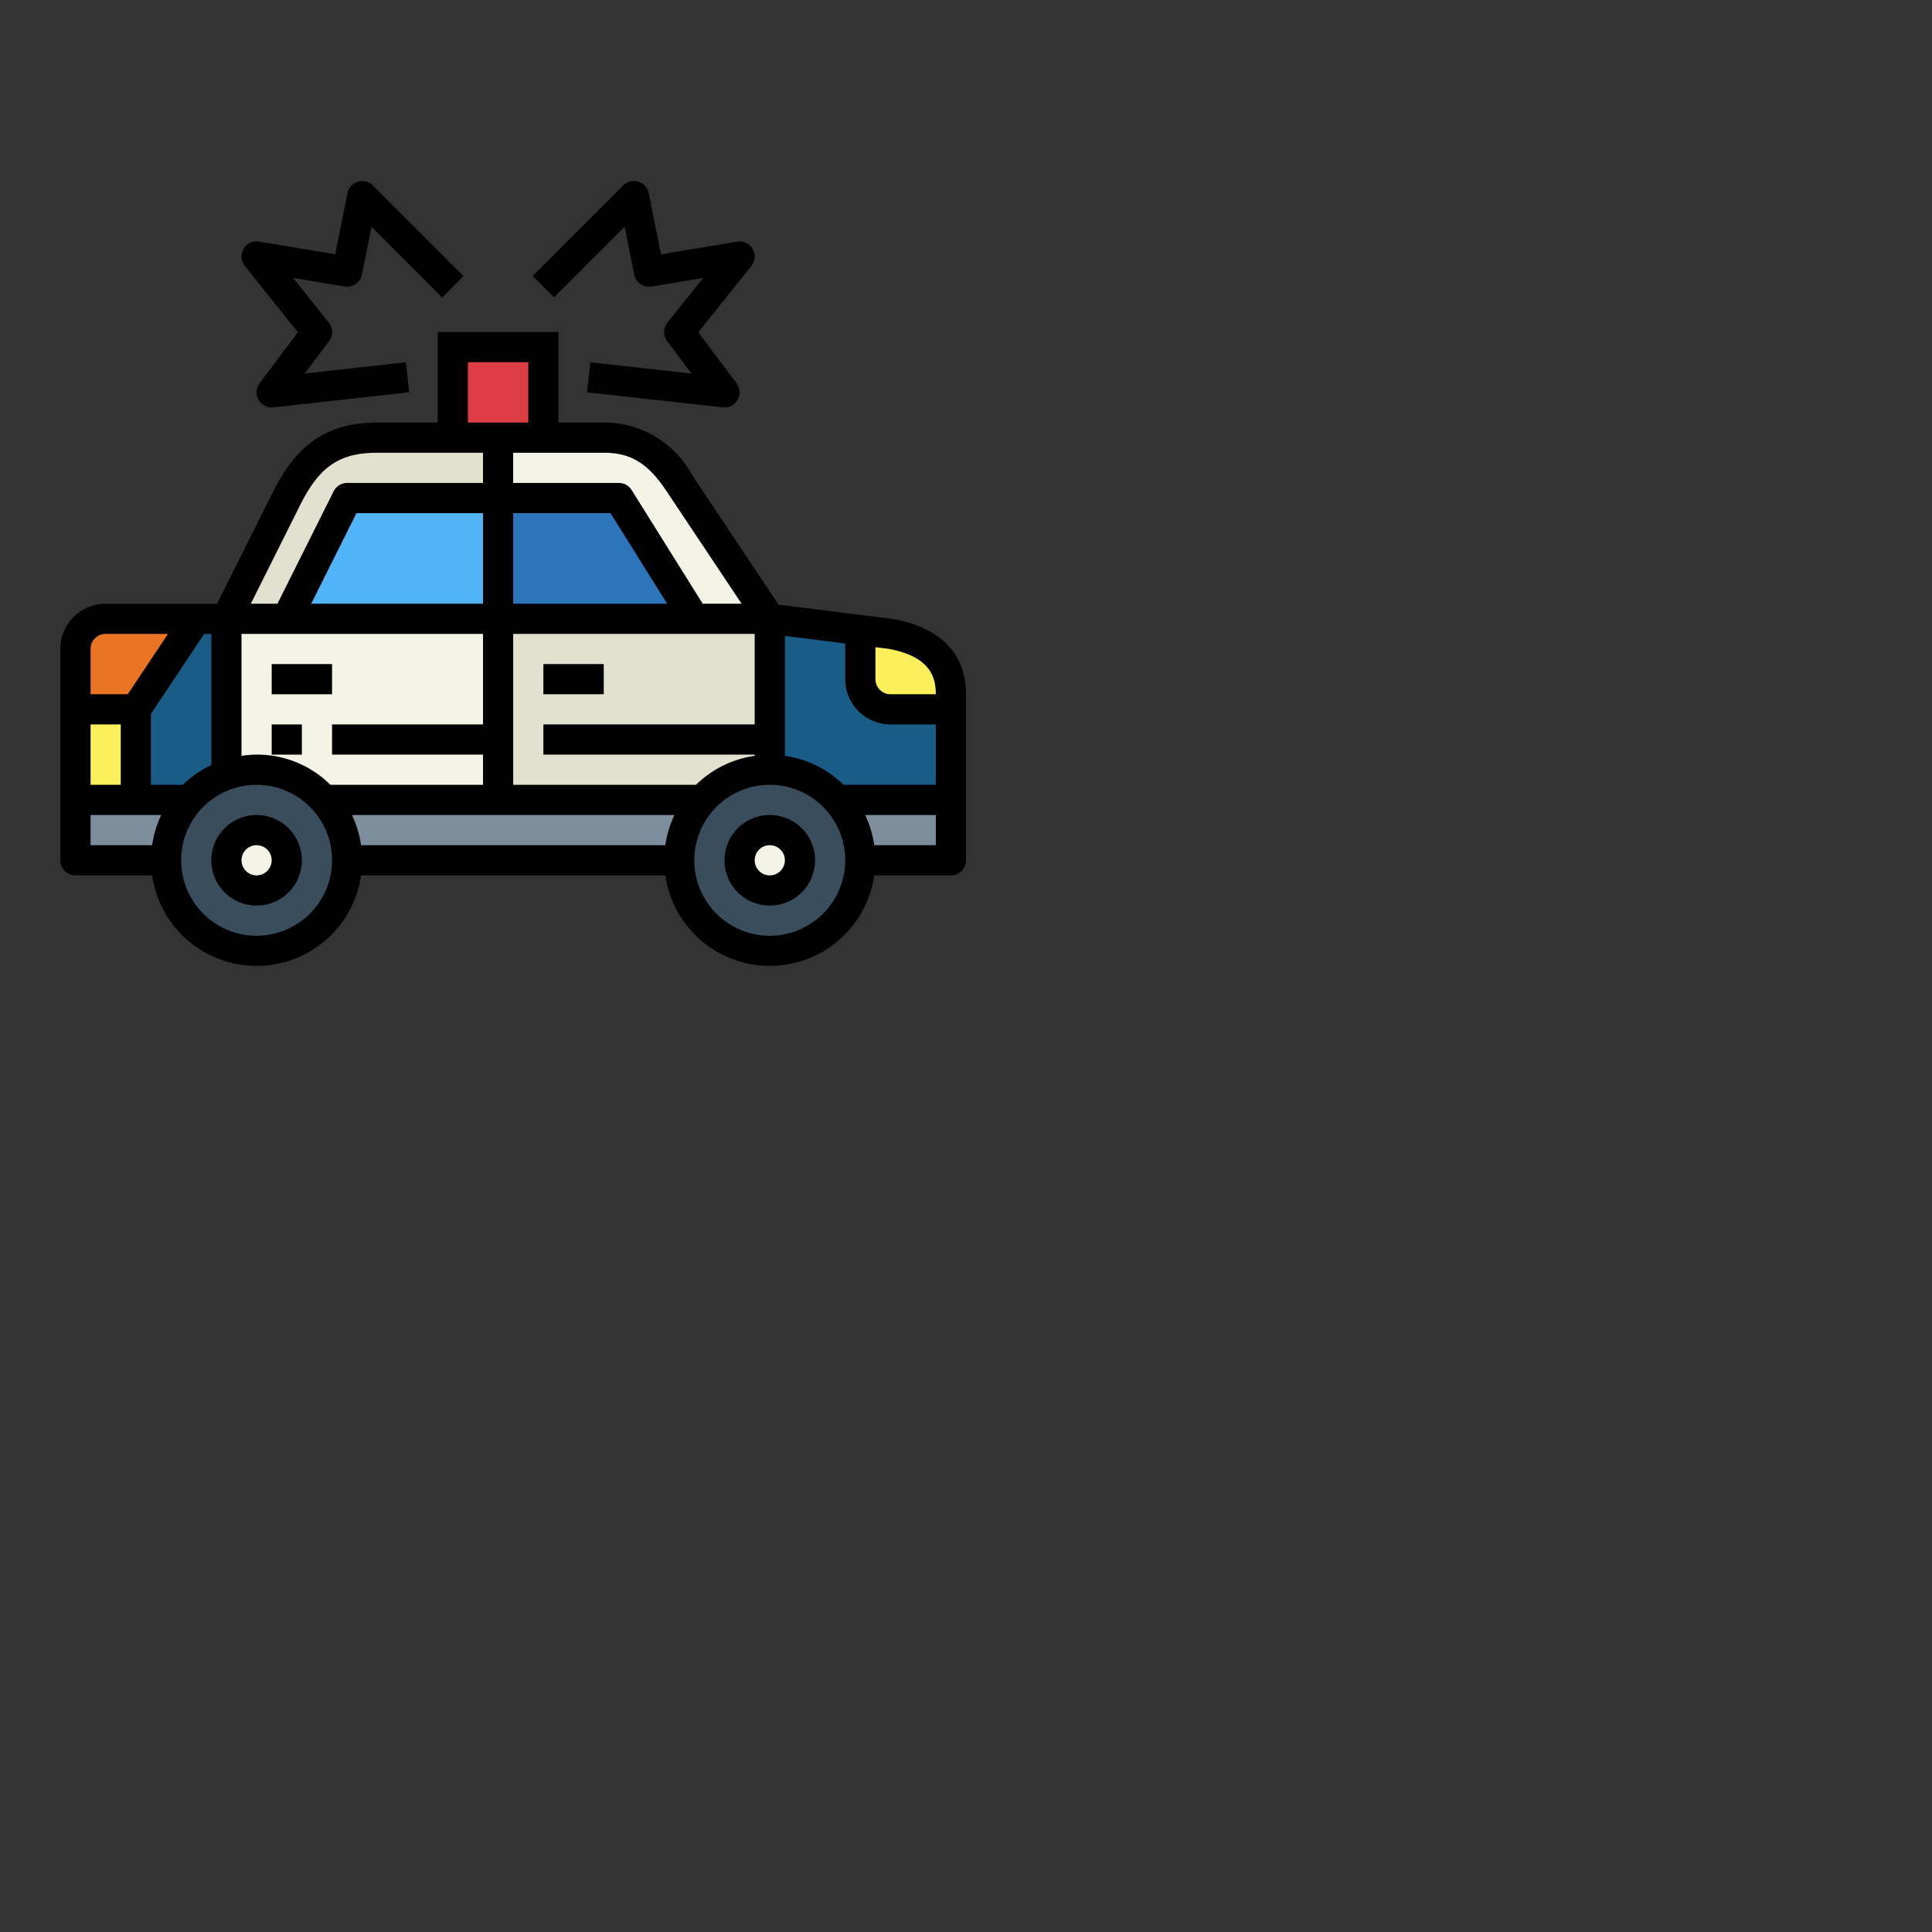 <?xml version="1.0" encoding="UTF-8" standalone="no"?>
<svg
   xmlns:dc="http://purl.org/dc/elements/1.1/"
   xmlns:cc="http://creativecommons.org/ns#"
   xmlns:rdf="http://www.w3.org/1999/02/22-rdf-syntax-ns#"
   xmlns:svg="http://www.w3.org/2000/svg"
   xmlns="http://www.w3.org/2000/svg"
   xmlns:sodipodi="http://sodipodi.sourceforge.net/DTD/sodipodi-0.dtd"
   xmlns:inkscape="http://www.inkscape.org/namespaces/inkscape"
   inkscape:version="1.0 (6e3e5246a0, 2020-05-07)"
   sodipodi:docname="carro1.svg"
   id="svg53"
   version="1.1"
   width="512"
   viewBox="0 0 64 64"
   height="512">
  <rect x="0" y="0" width="64" height="64" fill="#333333" stroke="none"/>
  <defs
     id="defs57" />
  <sodipodi:namedview
     inkscape:current-layer="svg53"
     inkscape:window-maximized="1"
     inkscape:window-y="27"
     inkscape:window-x="72"
     inkscape:cy="256"
     inkscape:cx="256"
     inkscape:zoom="1.0898438"
     showgrid="false"
     id="namedview55"
     inkscape:window-height="704"
     inkscape:window-width="1294"
     inkscape:pageshadow="2"
     inkscape:pageopacity="0"
     guidetolerance="10"
     gridtolerance="10"
     objecttolerance="10"
     borderopacity="1"
     bordercolor="#666666"
     pagecolor="#ffffff" />
  <g
     transform="matrix(0.5,0,0,0.5,1,2.998)"
     data-name="Filled outline"
     id="Filled_outline">
    <path
       id="path2"
       fill="#e2e1cf"
       d="m 17,27 -4,8 V 47 H 31 V 23 h -8 c -3.03,0 -4.645,1.29 -6,4 z" />
    <path
       id="path4"
       fill="#f4f4e6"
       d="m 31,23 h 7 c 2.34,0 3.7,1.053 5,3 l 6,9 V 47 H 31 Z" />
    <path
       id="path6"
       fill="#195c85"
       d="M 61,47 H 49 V 35 l 8,1 c 2.377,0.432 4,1.584 4,4 z" />
    <path
       id="path8"
       fill="#195c85"
       d="m 5,35 h 8 V 47 H 3 V 37 a 2,2 0 0 1 2,-2 z" />
    <path
       id="path10"
       fill="#f4f4e6"
       d="M 13,35 H 31 V 47 H 13 Z" />
    <path
       id="path12"
       fill="#e2e1cf"
       d="M 31,35 H 49 V 47 H 31 Z" />
    <path
       id="path14"
       fill="#50b4f8"
       d="m 21,27 h 10 v 8 H 17 Z" />
    <path
       id="path16"
       fill="#2d75bb"
       d="m 39,27 h -8 v 8 h 13 z" />
    <path
       id="path18"
       fill="#e97424"
       d="M 7,41 H 3 v -4 a 2,2 0 0 1 2,-2 h 6 z" />
    <path
       id="path20"
       fill="#fcf05a"
       d="m 3,41 h 4 v 6 H 3 Z" />
    <path
       id="path22"
       fill="#fcf05a"
       d="M 57,36 55,35.75 V 39 a 2,2 0 0 0 2,2 h 4 v -1 c 0,-2.416 -1.623,-3.568 -4,-4 z" />
    <path
       id="path24"
       fill="#7d8d9c"
       d="m 3,47 h 58 v 4 H 3 Z" />
    <path
       id="path26"
       fill="#dd3e46"
       d="m 28,17 h 6 v 6 h -6 z" />
    <circle
       id="circle28"
       r="6"
       fill="#394d5c"
       cy="51"
       cx="15" />
    <circle
       id="circle30"
       r="2"
       fill="#f4f4e6"
       cy="51"
       cx="15" />
    <circle
       id="circle32"
       r="6"
       fill="#394d5c"
       cy="51"
       cx="49" />
    <circle
       id="circle34"
       r="2"
       fill="#f4f4e6"
       cy="51"
       cx="49" />
    <path
       id="path36"
       d="m 16,38 h 4 v 2 h -4 z" />
    <path
       id="path38"
       d="m 34,38 h 4 v 2 h -4 z" />
    <path
       id="path40"
       d="m 57.124,35.008 -7.546,-0.943 -5.746,-8.62 A 6.6,6.6 0 0 0 38,22 h -3 v -6 h -8 v 6 h -4 c -3.231,0 -5.293,1.361 -6.895,4.553 L 12.382,34 H 5 a 3,3 0 0 0 -3,3 v 14 a 1,1 0 0 0 1,1 h 5.08 a 6.991,6.991 0 0 0 13.84,0 h 20.16 a 6.991,6.991 0 0 0 13.84,0 H 61 a 1,1 0 0 0 1,-1 V 40 c 0,-1.877 -0.836,-4.265 -4.876,-4.992 z M 38,24 c 1.8,0 2.927,0.692 4.168,2.555 L 47.132,34 H 44.555 L 39.848,26.47 A 1,1 0 0 0 39,26 h -7 v -2 z m 4.2,10 H 32 v -6 h 6.446 z M 29,18 h 4 v 4 H 29 Z M 17.894,27.448 C 19.171,24.9 20.508,24 23,24 h 7 v 2 h -9 a 1,1 0 0 0 -0.895,0.553 L 16.382,34 H 14.618 Z M 30,28 v 6 H 18.618 l 3,-6 z M 4,37 A 1,1 0 0 1 5,36 H 9.132 L 6.465,40 H 4 Z m 0,5 h 2 v 4 H 4 Z m 4.08,8 H 4 V 48 H 8.685 A 6.937,6.937 0 0 0 8.08,50 Z M 8,46 V 41.3 L 11.535,36 H 12 v 8.685 A 7.037,7.037 0 0 0 10.111,46 Z m 7,10 a 5,5 0 1 1 5,-5 5.006,5.006 0 0 1 -5,5 z M 19.889,46 A 6.864,6.864 0 0 0 14,44.08 V 36 h 16 v 6 H 20 v 2 h 10 v 2 z M 42.08,50 H 21.92 a 6.937,6.937 0 0 0 -0.605,-2 h 21.37 A 6.937,6.937 0 0 0 42.08,50 Z M 32,46 V 36 h 16 v 6 H 34 v 2 h 14 v 0.08 A 6.974,6.974 0 0 0 44.111,46 Z m 17,10 a 5,5 0 1 1 5,-5 5.006,5.006 0 0 1 -5,5 z M 60,50 H 55.92 A 6.937,6.937 0 0 0 55.315,48 H 60 Z m 0,-4 H 53.889 A 6.974,6.974 0 0 0 50,44.08 v -7.947 l 4,0.5 V 39 a 3,3 0 0 0 3,3 h 3 z m -3,-6 a 1,1 0 0 1 -1,-1 v -2.118 l 0.822,0.1 C 59.639,37.492 60,38.863 60,40 Z" />
    <path
       id="path42"
       d="m 16,42 h 2 v 2 h -2 z" />
    <path
       id="path44"
       d="m 15,48 a 3,3 0 1 0 3,3 3,3 0 0 0 -3,-3 z m 0,4 a 1,1 0 1 1 1,-1 1,1 0 0 1 -1,1 z" />
    <path
       id="path46"
       d="m 49,48 a 3,3 0 1 0 3,3 3,3 0 0 0 -3,-3 z m 0,4 a 1,1 0 1 1 1,-1 1,1 0 0 1 -1,1 z" />
    <path
       id="path48"
       d="m 47.862,10.494 a 1,1 0 0 0 -1.027,-0.48 L 41.791,10.854 40.98,6.8 A 1,1 0 0 0 39.293,6.289 l -6,6 1.414,1.414 4.679,-4.679 0.634,3.176 a 1,1 0 0 0 1.145,0.79 l 3.421,-0.57 -2.367,2.959 A 1,1 0 0 0 42.2,16.6 l 1.613,2.151 -6.7,-0.745 -0.22,1.988 9,1 A 1.014,1.014 0 0 0 46,21 1,1 0 0 0 46.8,19.4 l -2.535,-3.38 3.516,-4.395 a 1,1 0 0 0 0.081,-1.131 z" />
    <path
       id="path50"
       d="m 21.98,12.2 0.634,-3.168 4.679,4.679 1.414,-1.414 -6,-6 A 1,1 0 0 0 21.02,6.8 l -0.811,4.05 -5.044,-0.84 a 1,1 0 0 0 -0.946,1.611 L 17.735,16.016 15.2,19.4 A 1,1 0 0 0 16,21 1.014,1.014 0 0 0 16.11,20.994 l 9,-1 -0.22,-1.988 -6.7,0.745 1.61,-2.151 a 1,1 0 0 0 -0.019,-1.225 l -2.367,-2.959 3.421,0.57 A 1,1 0 0 0 21.98,12.2 Z" />
  </g>
</svg>
